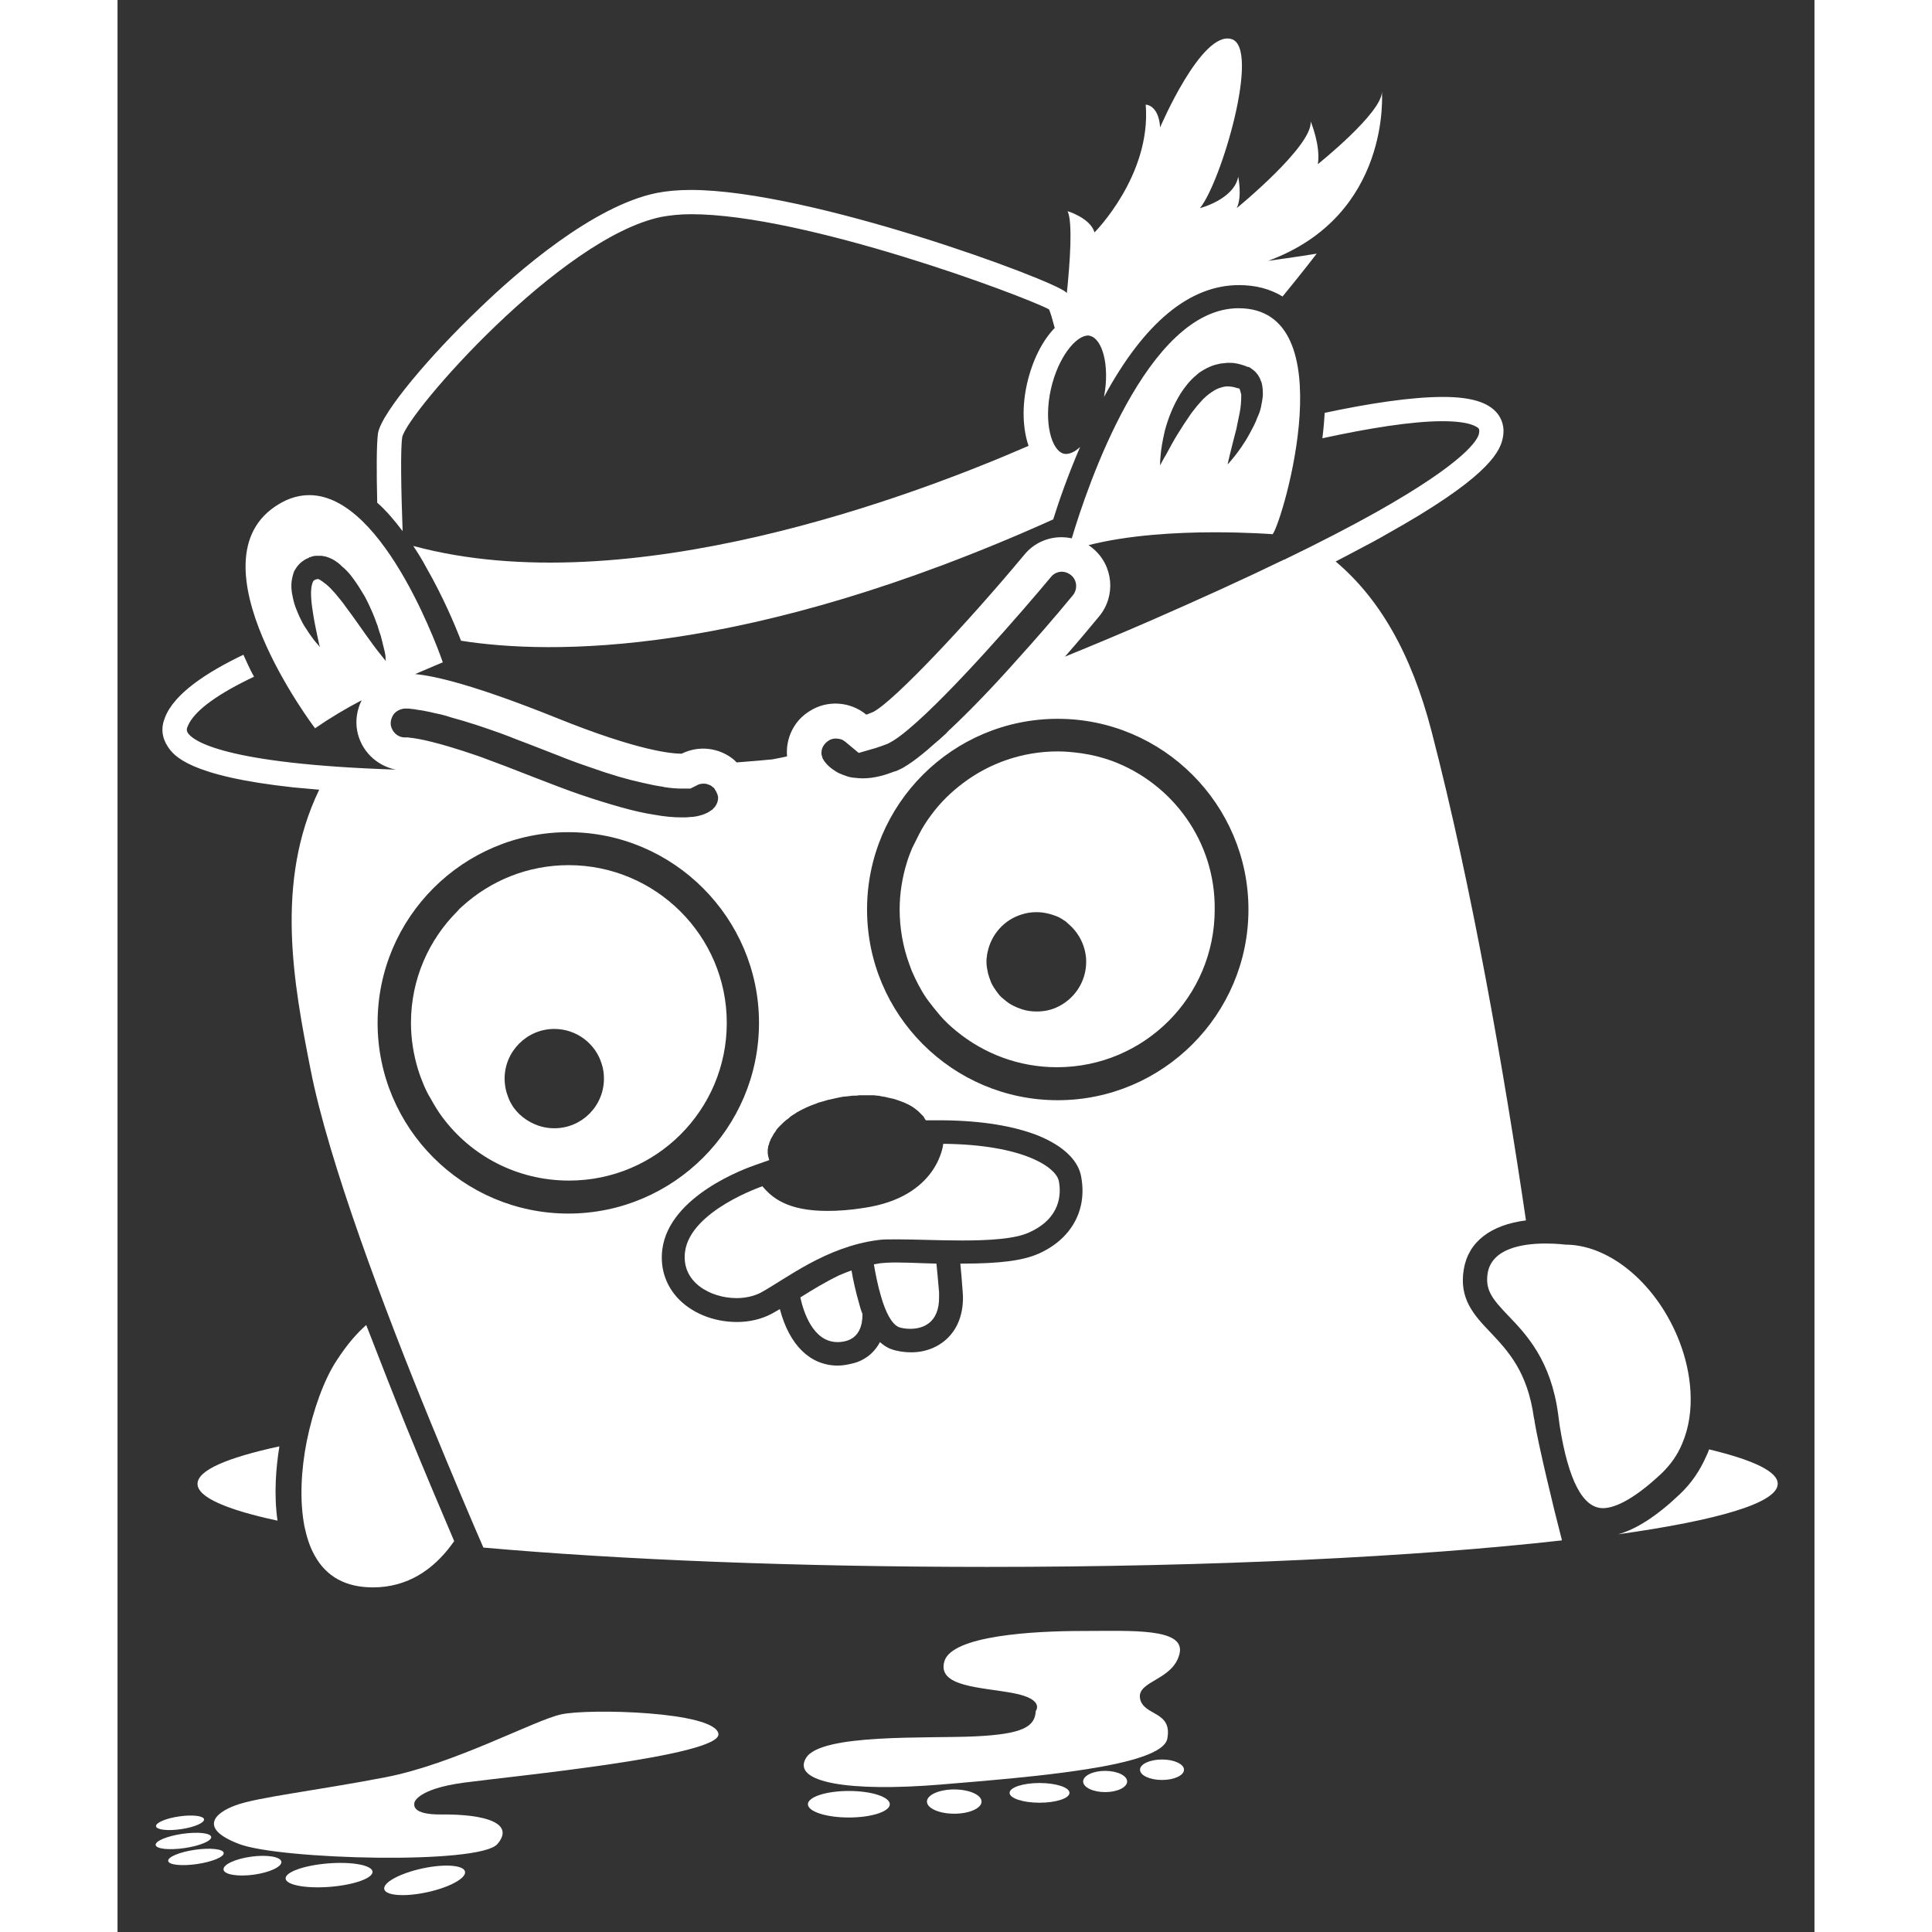 <?xml version="1.0" encoding="UTF-8"?><!DOCTYPE svg><svg xmlns="http://www.w3.org/2000/svg" role="img" viewBox="27.70 -2.30 447.60 509.60" height="20" width="20"><rect x="27.70" y="-2.30" width="447.60" height="509.60" fill="#333333" stroke="none"/><style xmlns="http://www.w3.org/2000/svg">svg {enable-background:new 0 0 504 504}</style><style xmlns="http://www.w3.org/2000/svg">.st0{fill:#fff}</style><path xmlns="http://www.w3.org/2000/svg" d="M401.3 371.7c-1.7-12.3-6.9-17.7-11.5-22.6-4.3-4.5-8.3-8.8-7-16.6 1.2-7.2 7-11.7 16.4-12.9-5.7-38.6-14.1-87.4-24.9-129-5.4-20.8-13.9-35.2-25.3-44.8 2.1-1.1 4.1-2.1 6.1-3.2 2.7-1.4 5.3-2.8 7.7-4.2 25.2-14.1 29.3-20.9 30.2-24.8.8-3.3-.3-5.5-1.3-6.8-2.4-3-7-4.4-14.4-4.4-8.3 0-19.5 1.7-31.2 4.2-.1 2.1-.3 4.3-.6 6.7 12-2.6 23.5-4.5 31.7-4.5 7.5 0 9.2 1.6 9.5 1.9.1.1.3.4.1 1.4-.3 1.5-3.3 7.3-27.1 20.7-6.8 3.8-14.9 8-24 12.4l-.1.1h-.2c-10.5 5.1-22.4 10.5-35.2 16.1-7.6 3.3-15.2 6.5-22.6 9.5 3.6-4.1 6.7-7.8 9-10.6 4.5-5.4 3.8-13.5-1.7-18-.4-.3-.7-.6-1.1-.8 10.5-2.7 23.4-3.4 33.2-3.4 9 0 15.4.5 15.4.5 2.8-3.9 19.1-59.6-9-59.6-24.2 0-40 47.3-44 60.7-4.5-1-9.4.5-12.5 4.3-14.8 17.8-34.4 38.7-39.9 41.5-.8.3-1.4.6-1.8.7-4.1-3.4-10.2-4-15-.9-4.2 2.6-6.3 7.3-5.9 11.9-1.6.4-3 .6-3.9.8-2.1.2-5.3.5-9.4.8l-.7-.7c-4-3.3-9.4-3.8-13.8-1.6-2.4 0-11.1-.6-32.9-9.4-21.4-8.6-32-11.1-37.4-11.6 4.4-1.9 7.3-3.1 7.3-3.1s-15-44.1-35.2-44.1c-2.6 0-5.3.7-8.1 2.4-24.2 14.6 9.6 59.1 9.6 59.1 3.9-2.7 8.1-5.2 12.3-7.4-1.2 2.4-1.7 5.2-1.2 8 1 5.4 5.2 9.3 10.2 10.3-45.4-1.5-53.4-7.6-54.8-9.6-.3-.5-.5-.9-.1-1.8 1.7-4.3 8.6-8.9 17.5-13.1-1-1.8-1.9-3.8-2.8-5.8-9.8 4.7-18.3 10.3-20.7 16.6-1.1 2.7-.8 5.3.8 7.7 1.5 2.2 5.3 7.7 33.2 10.7 2.1.2 4.3.4 6.7.6-11.8 24.4-6.7 51.4-2.3 73.7 4.7 24.2 19.6 63.7 31.8 93.4 5.7 13.9 10.7 25.7 13.8 32.8 36.1 3.2 82.4 5.1 132.9 5.1 59.7 0 113.6-2.7 151.6-7-2.4-9.2-6.2-25.2-7.2-31.2 0-.3-.1-.8-.2-1.1zm-98.6-251.5c0-.5 0-1.2.1-2 .1-1.7.5-4.2 1.2-7.1.8-2.9 2-6.2 4.1-9.6 1.1-1.7 2.4-3.4 4.1-4.8.6-.6 1.4-1.1 2.1-1.5.5-.3 1.1-.6 1.6-.8.9-.4 1.8-.6 2.7-.8.6-.1 1.3-.1 1.9-.2.6 0 1.3 0 1.9.1.6.1 1.2.2 1.8.4l.3.1.6.2.3.1.1.1h.1l.3.1h.2c.1 0 1.6 1 2 1.6l.4.5.3.5c.2.3.3.6.4.9 0 .1.1.1.1.2s0 .1.1.2c.4 1.3.4 2.5.4 3.6-.1 1.1-.3 2.1-.5 3.1-.2.9-.5 1.8-.9 2.6-.6 1.7-1.4 3.1-2.1 4.4-1.4 2.6-2.9 4.6-4 6-1.1 1.4-1.8 2.1-1.8 2.1s.2-1 .6-2.6c.4-1.7 1-4 1.7-6.7.3-1.4.6-2.9.9-4.4.3-1.5.4-3.1.4-4.5 0-.2 0-.4-.1-.6-.1-.4-.2-.8-.3-1 0-.1-.1-.1-.1-.2l-.3-.1h-.2l-.6-.2c-.3-.1-.6-.1-.9-.2h-.1c-.4-.1-.7 0-1-.1-.3 0-.6.1-.9.1-.9.2-1.9.5-2.8 1.1l-.9.6c-.3.2-.6.5-.9.7-.6.5-1.2 1.1-1.7 1.7-.3.3-.5.6-.8.9-.5.6-1 1.3-1.5 1.9-1.4 2-2.7 4-3.8 5.8-1.1 1.8-2 3.5-2.7 4.8-.2.4-.5.9-.7 1.2-.8 1.5-1.3 2.4-1.3 2.4s.2-.2.2-.6zm-87.5 72.9c.2-.1.3-.2.5-.3.5-.2 1-.3 1.5-.3.4 0 .9.1 1.3.2s.8.4 1.1.6l3.6 3 4.5-1.3c1-.3 2-.7 3.1-1.1l.2-.1.2-.1c1.4-.7 3.2-2 5.2-3.7 11.1-9.3 30-31.1 37.5-40.1.7-.9 1.8-1.4 2.9-1.4.6 0 1.5.2 2.4.9 1.6 1.3 1.8 3.7.5 5.3-5.1 6.2-10.1 11.9-14.8 17.1-6.4 7.2-12.3 13.3-17.4 18.1-.5.4-.9.9-1.3 1.3-.9.8-1.7 1.6-2.6 2.3l-2.4 2.1c-1.9 1.6-3.6 2.9-5 3.8-.9.6-1.6 1-2.3 1.3-.4.2-.8.4-1.3.5-1.3.5-2.5.9-3.7 1.2-1.6.4-3.1.6-4.6.6-.9 0-1.8-.1-2.7-.2-.9-.1-1.7-.4-2.5-.7-.4-.2-.8-.3-1.2-.5-.4-.2-.7-.4-1-.6-1.9-1.2-2.8-2.5-3-2.9-.1-.2-.3-.4-.3-.7-.2-.5-.3-1-.2-1.4 0-1 .7-2.2 1.8-2.9zm55.4 135.3c-4.1 1.8-10.1 2.6-20.1 2.6h-.5c.2 2 .4 4.3.6 7.1 0 .5.1 1 .1 1.5.1 5.7-2.1 9.1-3.9 10.9-2.5 2.5-5.9 3.9-9.8 3.9-1.8 0-3.7-.3-5.1-.8-1.2-.4-2.2-1.1-3.1-1.9-1.9 3.6-4.9 5-6.7 5.5-1.5.4-3 .7-4.4.7-7.3 0-12.8-5.4-15.3-14.9l-2.1 1.2c-2.6 1.4-5.8 2.2-9.2 2.2-6.4 0-12.3-2.5-16-6.7-3-3.5-4.3-7.8-3.7-12.5 1.9-14.2 22.2-21.4 24.5-22.2l3.7-1.3c-.1-.4-.2-.7-.3-1.1 0-.2-.1-.5-.1-.7v-.9c0-.2 0-.3.1-.5v-.2c0-.2.1-.5.2-.7.1-.2.1-.5.2-.7 0-.1.1-.1.1-.2.1-.2.1-.3.2-.5 0-.1.1-.2.1-.2.1-.2.2-.3.3-.5 0-.1.1-.1.1-.2.1-.2.3-.5.4-.7.2-.2.3-.4.5-.7 0-.1.1-.1.1-.2.1-.2.3-.3.4-.5l.2-.2.5-.5.1-.1c.4-.4.9-.9 1.4-1.3.1-.1.1-.1.2-.1.2-.2.4-.3.6-.5l.2-.2c.2-.2.5-.3.7-.5.1 0 .1-.1.2-.1l.9-.6c.4-.2.7-.4 1.1-.6.1 0 .1-.1.2-.1.8-.4 1.6-.8 2.4-1.1.1 0 .2-.1.3-.1.4-.2.9-.3 1.3-.5s.9-.3 1.3-.4c.1 0 .2-.1.3-.1.5-.1.9-.3 1.4-.4.5-.1.9-.2 1.4-.3.1 0 .2-.1.4-.1.5-.1 1-.2 1.4-.3.5-.1 1.1-.2 1.6-.2.6-.1 1.1-.1 1.7-.2h.5c.4 0 .7 0 1.1-.1h3.9c.3 0 .6.1.9.1.4 0 .8.1 1.2.2.2 0 .5.1.7.1.3.1.6.1.8.2.2 0 .3.1.5.1.3.1.6.1.9.2.1 0 .3.1.4.1l.9.3c.1 0 .2.1.3.1 1.8.6 3.4 1.4 4.6 2.4.3.2.5.4.7.6l.8.8.3.3c.1.1.2.2.2.3.1.2.2.3.3.5.1.1.1.2.2.3h4.5c10.3.1 18.8 1.5 25.3 4.1 6.5 2.7 10.5 6.5 11.2 10.9 1.6 8.8-2.7 16.4-11.3 20.2zM96.9 170.1c-1-1.2-2.3-3-3.8-5.1-1.5-2.1-3.2-4.6-5.1-7.1-.9-1.3-1.9-2.5-2.9-3.7-.4-.4-.8-.9-1.2-1.3-.4-.4-.8-.8-1.2-1.1-.3-.2-.5-.4-.8-.6-.2-.2-.5-.3-.7-.5l-.6-.3h-.2.2l-.3.1h-.2c-.3.1-.4.2-.6.3-.2.2-.4.6-.5 1.1-.3 1-.3 2.5-.2 3.8.1 1.4.3 2.7.5 4 .4 2.5.9 4.7 1.2 6.2.2.8.3 1.4.4 1.8 0 .1 0 .2.1.3 0 .2.1.4.1.4s-.2-.2-.4-.5c-.3-.3-.7-.8-1.2-1.4-.7-.9-1.6-2.2-2.6-3.8-.3-.5-.6-1.1-.9-1.7-.2-.4-.4-.8-.6-1.3-.4-.9-.8-1.9-1.1-2.9-.4-1.6-.9-3.4-.7-5.6.1-.8.3-1.7.6-2.6.1-.3.3-.6.5-.9.7-1.2 2-2.3 3.3-2.8l.2-.1.1-.1.4-.1.3-.1.3-.1c.1 0 .5-.1.7-.1h1.5c.4.1.7.1 1.1.2 1 .3 1.9.7 2.6 1.2.2.2.5.3.7.5.4.3.7.6 1 .9.5.4.9.8 1.3 1.2.7.7 1.3 1.5 1.8 2.2 1.1 1.5 2 3 2.9 4.5.8 1.5 1.5 3 2.1 4.4.4.9.7 1.8 1 2.6.2.5.4 1 .5 1.5.2.6.4 1.3.6 1.8.5 1.8.8 3.3 1.1 4.4.1.6.2 1 .2 1.4v.4c0 .4.1.6.1.6s-.6-.7-1.6-2zm2.9 19c-.2-1.3.3-2.3.6-2.8s1.1-1.3 2.4-1.6c.3-.1.5-.1.8-.1h.4c.3 0 .8 0 1.3.1.4 0 .9.1 1.4.2.9.1 2 .3 3.4.6.8.2 1.7.4 2.7.6.8.2 1.6.4 2.5.7.5.2 1.1.3 1.7.5l2.1.6c.6.2 1.3.4 1.9.6.3.1.6.2 1 .3.7.2 1.4.5 2.1.7 1.4.5 3 1 4.6 1.6l2.4.9 1.5.6c2.4.9 5 1.9 7.8 3 .8.3 1.5.6 2.3.9 1 .4 1.9.7 2.8 1.1 1.5.6 2.9 1.1 4.3 1.6.8.3 1.5.5 2.3.8 5.6 2 10.1 3.3 13.8 4.1.3.1.6.1.9.2 1.7.4 3.2.7 4.6.9.1 0 .3 0 .4.1 1.9.3 3.5.4 4.7.4h2.3l1.8-.9c.5-.3 1.1-.4 1.7-.4.3 0 .7 0 1.1.2.4.1.9.3 1.3.7.3.2.5.4.6.7.2.3.4.6.5.9 0 .1 0 .1.1.2.1.3.1.5.2.7v.5c0 .2 0 .4-.1.7-.1.2-.1.5-.3.8-.1.3-.3.5-.5.8l-.3.3c-.1.1-.2.3-.4.4-.1.1-.2.1-.3.2-.3.2-.7.5-1.2.7-.6.3-1.5.6-2.5.8-.5.1-1.1.2-1.8.2-.7.1-1.4.1-2.2.1-2.1 0-4.5-.2-7.2-.7-2.7-.4-5.7-1.1-8.9-2s-6.8-2-10.6-3.3c-3.8-1.3-7.9-2.9-12.3-4.6-5.3-2.1-9.8-3.8-13.6-5.2-.5-.2-.9-.3-1.4-.5-10.5-3.6-15.5-4.5-17.5-4.7h-.1l-.6-.1h-.9c-1.7 0-3.2-1.3-3.6-3.1zm-3.5 78.4c0-27.8 22.6-50.3 50.3-50.3s50.3 22.6 50.3 50.3c0 27.8-22.6 50.3-50.3 50.3s-50.3-22.5-50.3-50.3zm179.4 20.4c-27.8 0-50.3-22.6-50.3-50.3 0-27.8 22.6-50.3 50.3-50.3s50.3 22.6 50.3 50.3c0 27.7-22.6 50.3-50.3 50.3zM95.1 416.4c9.2 0 15.9-4.8 20.6-11.1.3-.4.5-.7.8-1.1-3.2-7.5-7.7-18.1-12.6-30.1-3.4-8.4-7-17.6-10.6-26.9-2.3 2-5 5-7.9 9.5-3.2 4.9-6.1 12.8-7.8 21.2-1.5 7.6-1.9 15.6-.6 22.4.6 2.8 1.4 5.4 2.7 7.7 3.1 5.6 8.2 8.4 15.4 8.4zm-46.3-27.3c0 3.5 7.6 6.8 21.1 9.7-1-7-.4-14.1.5-19.6-13.8 3-21.6 6.3-21.6 9.9zm398.7-9.1c-.2.6-.4 1.1-.7 1.7-1.7 3.9-4 7.3-7.1 10.2-6.1 5.8-11.5 9.2-16.2 10.5 26.4-3.7 42.1-8.3 42.1-13.3.1-3.2-6.4-6.3-18.1-9.1z" class="st0"></path><path xmlns="http://www.w3.org/2000/svg" d="M440.4 378.5c3.7-8.6 2.4-18.9-.7-26.9-5.7-14.8-17.9-25.3-29.6-25.6h-.4s-2.3-.3-5.3-.3c-6.4 0-14.2 1.4-15.3 7.8-.7 4.5 1.2 6.8 5.4 11.2 4.8 5 11.3 11.8 13.2 26.1.1 1 .3 2 .4 3 2.3 14.4 6.1 21.7 11.4 21.7 2.6 0 7.4-1.6 15.4-9.1 2.5-2.4 4.3-5 5.5-7.9zM102.9 137.8c-.4-10.9-.6-21.6-.1-24.8 1.4-6.5 41.8-52.7 68.4-58.1 2.2-.4 4.8-.7 7.8-.7 30 0 87.4 21.4 94.4 25.1.4.9.9 2.6 1.5 4.9-3.3 3.4-5.9 8.6-7.3 14.7-1.4 6.2-1.1 12 .4 16.4-30.3 13.2-105.7 41.7-162.3 26.4 1.2 1.8 2.4 3.7 3.5 5.8 4.3 7.5 7.4 14.8 9.1 19.2 23.4 3.7 75.1 4.5 156.2-32 1.5-4.8 3.9-11.7 7.1-19.1-1.5 1.4-3 2-4.2 1.8-3.3-.7-5.5-8.2-3.5-17.1 1.9-8.4 6.6-14.1 9.8-14.1.2 0 .4 0 .5.1 3.2.7 5.3 7.7 3.7 16.1 10.6-19.6 22.6-29.5 35.6-29.5 4.4 0 8.2 1 11.5 3 5.5-6.7 9-11.3 9-11.3-4.1.7-12.8 1.9-12.8 1.9 32.6-12 30-44.6 30-44.6 0 5.6-16.9 19.1-16.9 19.1.8-4.9-1.9-11.3-1.9-11.3.7 6.4-19.5 22.9-19.5 22.9 1.5-3 .4-8.3.4-8.3-1.1 6-10.1 8.3-10.1 8.3 5.6-6.8 16.1-42.4 8.3-44.6-7.9-2.3-18.8 23.3-18.8 23.3-.4-6-3.8-6-3.8-6C300.4 44 285.4 59 285.4 59c-1.1-3.8-7.1-5.6-7.1-5.6 1.4 3 .6 13.8-.2 21.6l-.2-.2c-3.2-3.2-67.4-27-99-27-3.4 0-6.5.3-9 .8-16.7 3.4-36.6 20.6-46.9 30.6C110.6 91 97.3 106.5 96.4 112c-.4 2.9-.4 10.2-.2 18.3 2.3 2 4.5 4.6 6.7 7.5zm41.8 312.1c-7.2 1.6-28.2 13.1-46.4 16.6-18.2 3.5-34 5.3-39.5 7.4-5.5 2-9.8 6.1 1 10.2s63.4 5.5 68.1 0c4.7-5.5-3.2-7.9-14.7-7.8-8.2.1-7.2-2.7-7.2-3.1 0 0 .5-3.6 13.1-5.3 12.6-1.7 68.1-7 67.1-12.9s-34.3-6.7-41.5-5.1z" class="st0"></path><ellipse xmlns="http://www.w3.org/2000/svg" cx="108.7" cy="493.7" class="st0" rx="10.9" ry="3.2" transform="rotate(-12.285 108.609 493.667)"></ellipse><ellipse xmlns="http://www.w3.org/2000/svg" cx="83.5" cy="492.3" class="st0" rx="11.5" ry="3.1" transform="rotate(-4.542 83.463 492.308) scale(1)"></ellipse><ellipse xmlns="http://www.w3.org/2000/svg" cx="63.3" cy="489.8" class="st0" rx="7.7" ry="2.4" transform="rotate(-7.765 63.331 489.89)"></ellipse><ellipse xmlns="http://www.w3.org/2000/svg" cx="48.4" cy="487.5" class="st0" rx="7.4" ry="1.9" transform="rotate(-8.27 48.382 487.623)"></ellipse><ellipse xmlns="http://www.w3.org/2000/svg" cx="45.1" cy="483.3" class="st0" rx="7.4" ry="1.9" transform="rotate(-8.27 45.007 483.428)"></ellipse><ellipse xmlns="http://www.w3.org/2000/svg" cx="44.2" cy="478.5" class="st0" rx="6.4" ry="1.7" transform="rotate(-8.27 44.156 478.58)"></ellipse><path xmlns="http://www.w3.org/2000/svg" d="M253.9 455.7c-12.5.6-40.7-.8-44.6 5.7-3.9 6.5 11.5 9 35.6 7s58.3-4.7 59.7-12.1c1.4-7.4-6.3-5.9-7.2-10.6-.8-4.7 8.6-4.7 10.4-11.7 1.8-7-12.7-6.1-25.6-6.1s-34.4 1.2-36.4 8 9.8 6.8 18.2 8.4c8.4 1.6 5.9 4.7 5.9 4.7-.2 4.2-3.5 6.1-16 6.7z" class="st0"></path><ellipse xmlns="http://www.w3.org/2000/svg" cx="220.6" cy="473.6" class="st0" rx="10.8" ry="3.5"></ellipse><ellipse xmlns="http://www.w3.org/2000/svg" cx="248.4" cy="472.9" class="st0" rx="7.2" ry="3.2"></ellipse><ellipse xmlns="http://www.w3.org/2000/svg" cx="270.9" cy="470.6" class="st0" rx="7.9" ry="2.6"></ellipse><ellipse xmlns="http://www.w3.org/2000/svg" cx="288.2" cy="467.6" class="st0" rx="5.8" ry="2.8"></ellipse><ellipse xmlns="http://www.w3.org/2000/svg" cx="303.2" cy="464.5" class="st0" rx="5.8" ry="2.7"></ellipse><path xmlns="http://www.w3.org/2000/svg" d="M146.7 225.9c-10.8 0-20.6 4.1-28 10.8-.5.4-1 .9-1.4 1.4-7.5 7.5-12.2 17.9-12.2 29.4 0 4.3.7 8.5 1.9 12.4.4 1.3.9 2.6 1.4 3.8.5 1.2 1.1 2.5 1.8 3.6 1 1.8 2 3.5 3.2 5.1 7.6 10.2 19.7 16.7 33.4 16.7 23 0 41.6-18.6 41.6-41.6s-18.8-41.6-41.7-41.6zm-3.8 69.4c-3.6 0-6.9-1.5-9.3-3.8-.5-.5-.9-1-1.3-1.5-.3-.4-.5-.7-.7-1.1-.5-.8-.8-1.6-1.1-2.5-.1-.2-.1-.4-.2-.6-.3-1.1-.5-2.3-.5-3.6 0-7.2 5.9-13.1 13.1-13.1 5.9 0 10.9 3.9 12.5 9.2.4 1.2.6 2.5.6 3.9 0 7.2-5.8 13.1-13.1 13.1zM290 198.4c-2.5-.9-5.2-1.6-8-2-2.1-.3-4.2-.5-6.3-.5-9.3 0-18 3.1-24.9 8.3-3.2 2.4-6.1 5.2-8.5 8.5-1.2 1.6-2.3 3.3-3.2 5.1l-1.8 3.6c-.5 1.2-1 2.5-1.4 3.8-1.2 3.9-1.9 8.1-1.9 12.4 0 5 .9 9.9 2.5 14.3.2.6.5 1.3.7 1.9 1.1 2.5 2.3 4.9 3.8 7.1.4.6.8 1.1 1.2 1.6.8 1.1 1.7 2.1 2.5 3.1 1.3 1.5 2.8 2.9 4.3 4.1 7.2 5.9 16.4 9.5 26.5 9.5 23 0 41.6-18.6 41.6-41.6.2-18-11.2-33.3-27.1-39.2zm-14.8 65.1c-1.6.7-3.3 1-5.1 1-1.4 0-2.7-.2-3.9-.6-1.5-.5-3-1.2-4.2-2.2-.4-.3-.8-.7-1.2-1-.3-.3-.6-.6-.8-.9-.4-.5-.8-1.1-1.2-1.7-.3-.5-.6-1-.8-1.6-.3-.7-.5-1.4-.7-2.1-.2-1-.4-1.9-.4-3 0-.5 0-.9.1-1.3 0-.4.1-.9.2-1.3 1-4.7 4.4-8.5 9-9.9 1.2-.4 2.5-.6 3.9-.6 1.8 0 3.5.4 5.1 1 .8.3 1.5.7 2.2 1.2.4.2.7.5 1 .8 2.9 2.4 4.8 6.1 4.8 10.1 0 5.4-3.3 10.1-8 12.1zm-51 80.8c-.4-1-.7-2-.9-2.8-.9-3.1-1.6-6.3-2-8.7-1.1.4-2.2.8-3.3 1.3-3.7 1.8-7 3.8-10 5.7-.1 0-.1.1-.2.1.8 3.7 3.3 11.8 9.8 11.8.8 0 1.7-.1 2.6-.4 3-1 4-3.8 4-7zm8.9-13.6c-1.9 0-3.3.1-4.2.2-.6.1-1.1.2-1.7.3.4 2.3 1 5.5 1.9 8.5 1.1 3.8 2.7 7.3 4.8 8.1.6.2 1.7.4 2.9.4 3.3 0 7.7-1.5 7.6-8.5v-1.1c-.3-3.4-.5-5.8-.7-7.6-1.1 0-2.3-.1-3.3-.1-2.6-.1-5.2-.2-7.3-.2z" class="st0"></path><path xmlns="http://www.w3.org/2000/svg" d="M245.5 299.4s-1.2 14-20.9 16.9c-3.7.6-6.9.8-9.7.8-10.5 0-14.6-3.5-17.1-6.5 0 0-18.9 6.4-20.4 17.2-1.1 8.1 6.7 12.3 13.6 12.3 2.3 0 4.5-.5 6.3-1.4 6.9-3.8 17.2-12.1 30.9-13.9 1.2-.2 3-.2 5-.2 4.7 0 11.1.3 17.3.3 7.1 0 13.9-.4 17.6-2.1 8.5-3.8 8.5-10.3 7.9-13.5-.6-3.6-9.2-9.7-30.5-9.9z" class="st0"></path></svg>